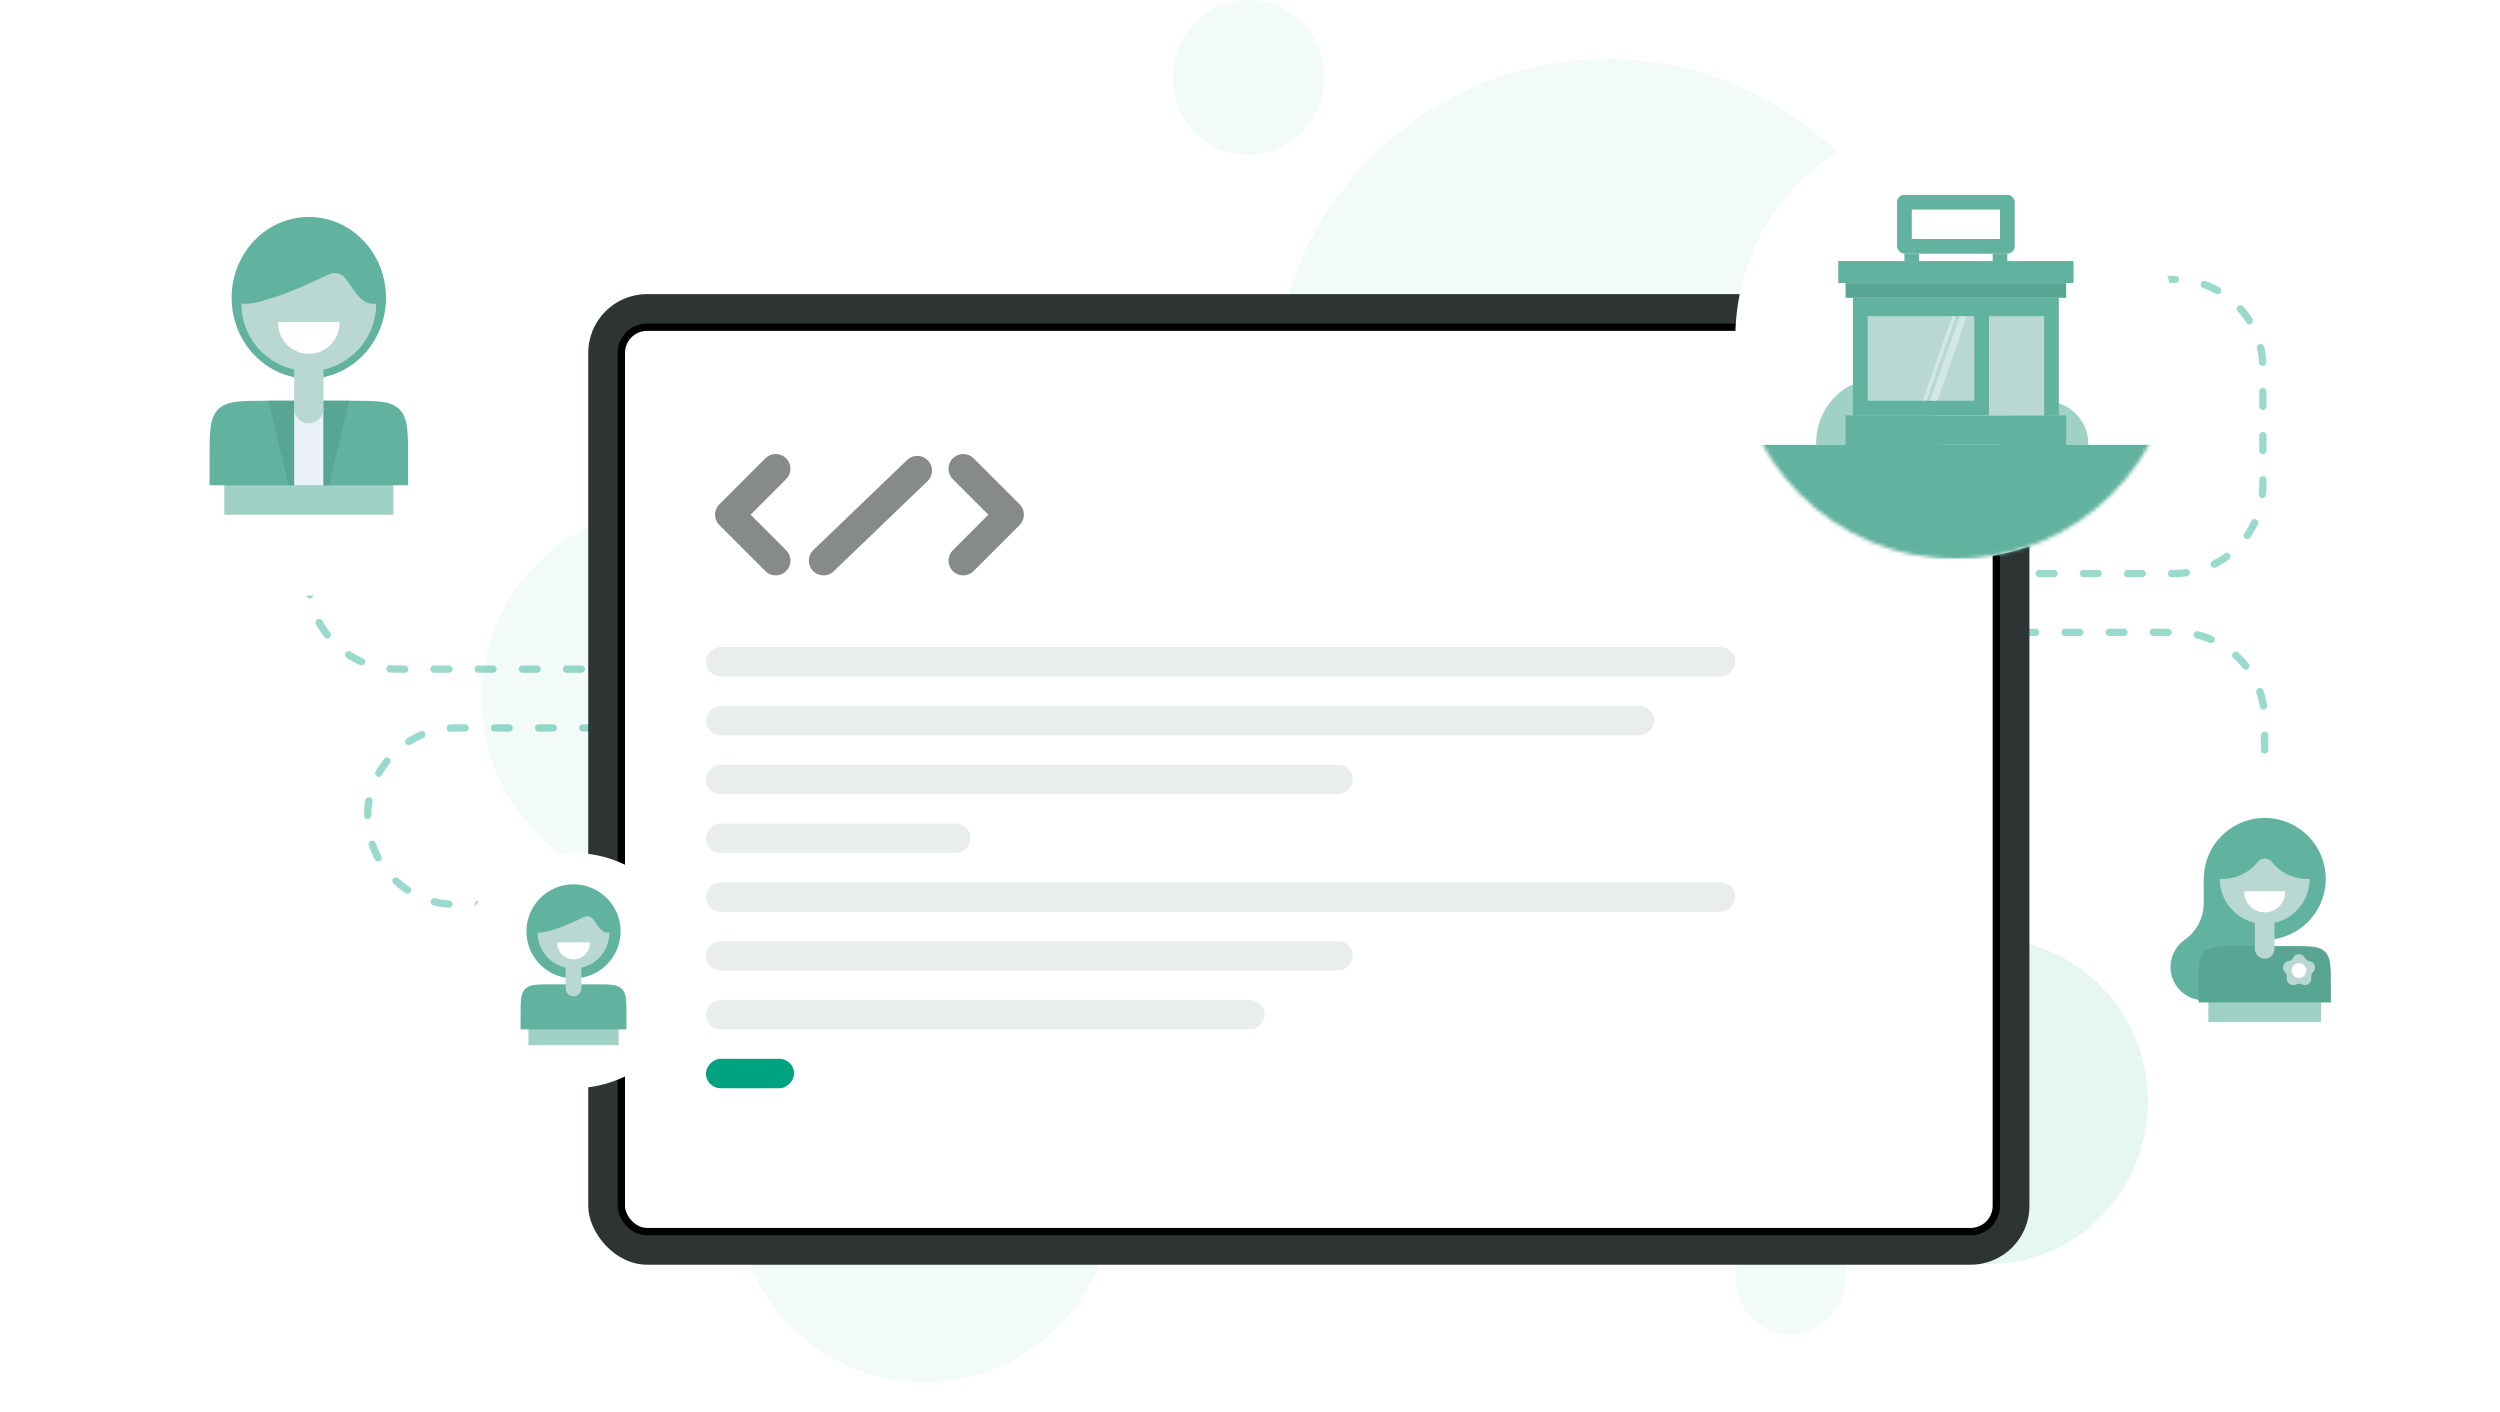 <svg width="680" height="384" viewBox="0 0 680 384" fill="none" xmlns="http://www.w3.org/2000/svg">
<path d="M234 190C234 161.281 210.943 138 182.5 138C154.057 138 131 161.281 131 190C131 218.719 154.057 242 182.5 242C210.943 242 234 218.719 234 190Z" fill="#00A37F" fill-opacity="0.05"/>
<path d="M303 324C303 295.281 279.943 272 251.5 272C223.057 272 200 295.281 200 324C200 352.719 223.057 376 251.5 376C279.943 376 303 352.719 303 324Z" fill="#00A37F" fill-opacity="0.05"/>
<path d="M528.169 108.299C528.169 57.324 487.389 16 437.085 16C386.78 16 346 57.324 346 108.299C346 159.274 386.78 200.598 437.085 200.598C487.389 200.598 528.169 159.274 528.169 108.299Z" fill="#00A37F" fill-opacity="0.05"/>
<ellipse rx="43.409" ry="44.252" transform="matrix(1 0 0 -1 540.823 299.581)" fill="#00A37F" fill-opacity="0.1"/>
<ellipse rx="15" ry="15.5" transform="matrix(1 0 0 -1 487 347.5)" fill="#00A37F" fill-opacity="0.05"/>
<ellipse rx="20.607" ry="21.103" transform="matrix(1 0 0 -1 339.607 21.103)" fill="#00A37F" fill-opacity="0.05"/>
<path d="M127.5 95H108C94.745 95 84 105.745 84 119V158C84 171.255 94.745 182 108 182H190.5" stroke="#00A37F" stroke-opacity="0.4" stroke-width="2" stroke-linecap="round" stroke-dasharray="4 8"/>
<path d="M587.716 76H591.5C604.755 76 615.5 86.745 615.5 100V132C615.5 145.255 604.755 156 591.5 156H536" stroke="#00A37F" stroke-opacity="0.4" stroke-width="2" stroke-linecap="round" stroke-dasharray="4 8"/>
<path d="M616 204V196C616 182.745 605.255 172 592 172H525" stroke="#00A37F" stroke-opacity="0.4" stroke-width="2" stroke-linecap="round" stroke-dasharray="4 8"/>
<path d="M162.5 198H124C110.745 198 100 208.746 100 222V222C100 235.255 110.745 246 124 246H182" stroke="#00A37F" stroke-opacity="0.4" stroke-width="2" stroke-linecap="round" stroke-dasharray="4 8"/>
<g filter="url(#filter0_d)">
<rect x="160" y="56" width="392" height="264" rx="16" fill="#2E3434"/>
<rect x="169" y="65" width="374" height="246" rx="7" fill="white" stroke="black" stroke-width="2"/>
<path d="M211 103.5L198.5 116L211 128.5" stroke="#868A8A" stroke-width="8" stroke-linecap="round" stroke-linejoin="round"/>
<path d="M249.5 104L224 128.5" stroke="#868A8A" stroke-width="8" stroke-linecap="round" stroke-linejoin="round"/>
<path d="M262 103.5L274.5 116L262 128.5" stroke="#868A8A" stroke-width="8" stroke-linecap="round" stroke-linejoin="round"/>
<rect width="280" height="8" rx="4" transform="matrix(1 0 0 -1 192 160)" fill="#EAEDED"/>
<rect width="280" height="8" rx="4" transform="matrix(1 0 0 -1 192 224)" fill="#EAEDED"/>
<rect width="176" height="8" rx="4" transform="matrix(1 0 0 -1 192 192)" fill="#EAEDED"/>
<rect width="152" height="8" rx="4" transform="matrix(1 0 0 -1 192 256)" fill="#EAEDED"/>
<rect width="258" height="8" rx="4" transform="matrix(1 0 0 -1 192 176)" fill="#EAEDED"/>
<rect width="176" height="8" rx="4" transform="matrix(1 0 0 -1 192 240)" fill="#EAEDED"/>
<rect width="72" height="8" rx="4" transform="matrix(1 0 0 -1 192 208)" fill="#EAEDED"/>
<rect width="24" height="8" rx="4" transform="matrix(1 0 0 -1 192 272)" fill="#00A37F"/>
</g>
<g filter="url(#filter1_d)">
<path d="M83.995 145.989C117.129 145.989 143.989 119.129 143.989 85.995C143.989 52.861 117.129 26 83.995 26C50.861 26 24 52.861 24 85.995C24 119.129 50.861 145.989 83.995 145.989Z" fill="white"/>
<rect opacity="0.6" x="61" y="101" width="46" height="23" fill="#61B29F"/>
<path d="M57 109C57 101.458 57 97.686 59.343 95.343C61.686 93 65.457 93 73 93H95C102.542 93 106.314 93 108.657 95.343C111 97.686 111 101.458 111 109V116H57V109Z" fill="#61B29F"/>
<rect x="80" y="95" width="8" height="21" fill="#EBF1F8"/>
<path d="M73 93H80V116H78.5L73 93Z" fill="#59A593"/>
<path d="M95 93H88V116H89.5L95 93Z" fill="#59A593"/>
<path d="M84 87C79.847 87 75.787 85.71 72.333 83.292C68.88 80.875 66.188 77.439 64.599 73.419C63.009 69.399 62.593 64.976 63.404 60.708C64.214 56.44 66.214 52.52 69.151 49.444C72.088 46.367 75.829 44.272 79.903 43.423C83.977 42.574 88.199 43.01 92.036 44.675C95.874 46.34 99.153 49.16 101.461 52.778C103.768 56.395 105 60.649 105 65C104.993 70.832 102.778 76.424 98.841 80.548C94.904 84.672 89.567 86.992 84 87Z" fill="#61B29F"/>
<path d="M83.995 84.947C94.121 84.947 102.33 76.737 102.33 66.611C102.33 56.484 94.121 48.275 83.995 48.275C73.868 48.275 65.659 56.484 65.659 66.611C65.659 76.737 73.868 84.947 83.995 84.947Z" fill="#B8D8D1"/>
<path d="M83.995 81.891V95.13" stroke="#B8D8D1" stroke-width="8" stroke-miterlimit="10" stroke-linecap="round" stroke-linejoin="round"/>
<path d="M92.344 71.599C92.385 72.72 92.199 73.838 91.798 74.886C91.397 75.933 90.788 76.89 90.01 77.697C89.231 78.504 88.297 79.147 87.265 79.585C86.232 80.024 85.122 80.25 84 80.25C82.878 80.25 81.768 80.024 80.735 79.585C79.703 79.147 78.769 78.504 77.991 77.697C77.212 76.89 76.604 75.933 76.203 74.886C75.802 73.838 75.616 72.72 75.656 71.599H92.344Z" fill="white"/>
<path d="M101.774 54.977C101.686 54.977 87.815 45.012 87.815 45.012L84.027 47.555L80.218 45.012C80.218 45.012 66.347 55.02 66.248 54.977C66.15 54.933 64.164 66.611 64.164 66.611H66.783C69.544 66.614 72 65.625 74.756 64.788C79 63.5 85.576 60.497 89.424 58.639C89.926 58.396 90.476 58.27 91.033 58.27C92.147 58.27 93.238 58.797 93.93 59.67C95.713 61.93 97.968 66.616 101.272 66.611H103.902C103.902 66.611 101.872 54.933 101.774 54.977Z" fill="#61B29F"/>
</g>
<g filter="url(#filter2_d)">
<path d="M155.997 279.994C173.669 279.994 187.994 265.669 187.994 247.997C187.994 230.326 173.669 216 155.997 216C138.326 216 124 230.326 124 247.997C124 265.669 138.326 279.994 155.997 279.994Z" fill="white"/>
<rect opacity="0.6" x="143.733" y="256" width="24.533" height="12.267" fill="#61B29F"/>
<path d="M141.6 260.267C141.6 256.244 141.6 254.233 142.85 252.983C144.099 251.733 146.111 251.733 150.133 251.733H161.867C165.889 251.733 167.901 251.733 169.15 252.983C170.4 254.233 170.4 256.244 170.4 260.267V264H141.6V260.267Z" fill="#61B29F"/>
<path d="M156 250.133C153.468 250.133 150.994 249.382 148.889 247.976C146.784 246.57 145.143 244.57 144.174 242.232C143.205 239.893 142.952 237.319 143.446 234.836C143.94 232.353 145.159 230.072 146.949 228.282C148.739 226.492 151.02 225.273 153.503 224.779C155.986 224.285 158.559 224.539 160.898 225.508C163.237 226.476 165.236 228.117 166.643 230.222C168.049 232.327 168.8 234.802 168.8 237.333C168.795 240.727 167.445 243.98 165.046 246.379C162.646 248.779 159.393 250.129 156 250.133Z" fill="#61B29F"/>
<path d="M155.997 247.438C161.398 247.438 165.776 243.06 165.776 237.659C165.776 232.259 161.398 227.88 155.997 227.88C150.596 227.88 146.218 232.259 146.218 237.659C146.218 243.06 150.596 247.438 155.997 247.438Z" fill="#B8D8D1"/>
<path d="M155.997 245.809V252.869" stroke="#B8D8D1" stroke-width="4.267" stroke-miterlimit="10" stroke-linecap="round" stroke-linejoin="round"/>
<path d="M160.45 240.319C160.472 240.917 160.373 241.513 160.159 242.072C159.945 242.631 159.621 243.141 159.205 243.572C158.79 244.002 158.292 244.345 157.741 244.579C157.191 244.813 156.598 244.933 156 244.933C155.402 244.933 154.81 244.813 154.259 244.579C153.708 244.345 153.21 244.002 152.795 243.572C152.38 243.141 152.055 242.631 151.841 242.072C151.627 241.513 151.528 240.917 151.55 240.319H160.45Z" fill="white"/>
<path d="M165.479 231.454C165.433 231.454 158.034 226.14 158.034 226.14L156.015 227.496L153.983 226.14C153.983 226.14 146.585 231.477 146.532 231.454C146.48 231.431 145.421 237.659 145.421 237.659H146.818C148.29 237.661 149.6 237.133 151.07 236.687C153.333 236 156.84 234.398 158.893 233.407C159.16 233.278 159.454 233.211 159.751 233.211C160.345 233.211 160.927 233.492 161.296 233.957C162.247 235.163 163.449 237.662 165.211 237.659H166.614C166.614 237.659 165.532 231.431 165.479 231.454Z" fill="#61B29F"/>
</g>
<g filter="url(#filter3_d)">
<path d="M615.996 275.993C638.086 275.993 655.993 258.086 655.993 235.996C655.993 213.907 638.086 196 615.996 196C593.907 196 576 213.907 576 235.996C576 258.086 593.907 275.993 615.996 275.993Z" fill="white"/>
<path d="M616.018 239.656C612.737 239.656 609.53 238.683 606.802 236.86C604.074 235.038 601.947 232.447 600.692 229.415C599.436 226.384 599.108 223.049 599.748 219.83C600.388 216.612 601.968 213.657 604.288 211.336C606.608 209.016 609.564 207.436 612.782 206.796C616 206.156 619.335 206.485 622.367 207.74C625.398 208.996 627.989 211.122 629.812 213.85C631.635 216.578 632.608 219.786 632.608 223.067C632.602 227.465 630.852 231.681 627.742 234.791C624.633 237.901 620.416 239.65 616.018 239.656Z" fill="#61B29F"/>
<path d="M616.018 223.074H599.407V229.826C599.392 231.764 598.909 233.669 598.001 235.38C597.093 237.091 595.786 238.558 594.19 239.656C592.924 240.551 591.909 241.757 591.244 243.158C590.579 244.558 590.285 246.107 590.391 247.654C590.497 249.201 591 250.694 591.85 251.991C592.7 253.287 593.87 254.343 595.246 255.057C596.623 255.771 598.16 256.119 599.71 256.067C601.259 256.015 602.77 255.565 604.095 254.761C605.421 253.956 606.517 252.824 607.279 251.474C608.04 250.123 608.441 248.599 608.444 247.049C608.44 246.521 608.389 245.995 608.291 245.477H616.018V223.074Z" fill="#61B29F"/>
<path d="M615.996 235.298C622.747 235.298 628.22 229.825 628.22 223.074C628.22 216.323 622.747 210.85 615.996 210.85C609.245 210.85 603.773 216.323 603.773 223.074C603.773 229.825 609.245 235.298 615.996 235.298Z" fill="#B8D8D1"/>
<rect opacity="0.6" x="600.667" y="246.667" width="30.667" height="15.333" fill="#61B29F"/>
<path d="M598 252C598 246.972 598 244.458 599.562 242.896C601.124 241.333 603.638 241.333 608.667 241.333H623.333C628.362 241.333 630.876 241.333 632.438 242.896C634 244.458 634 246.972 634 252V256.667H598V252Z" fill="#59A593"/>
<path d="M615.997 233.261V242.087" stroke="#B8D8D1" stroke-width="5.333" stroke-miterlimit="10" stroke-linecap="round" stroke-linejoin="round"/>
<path d="M621.563 226.399C621.59 227.147 621.466 227.892 621.198 228.59C620.931 229.289 620.526 229.926 620.006 230.465C619.487 231.003 618.865 231.431 618.176 231.724C617.488 232.016 616.748 232.167 616 232.167C615.252 232.167 614.512 232.016 613.824 231.724C613.135 231.431 612.513 231.003 611.994 230.465C611.474 229.926 611.069 229.289 610.802 228.59C610.534 227.892 610.41 227.147 610.437 226.399H621.563Z" fill="white"/>
<path d="M627.849 215.318C627.791 215.318 618.543 208.675 618.543 208.675L616.018 210.37L613.479 208.675C613.479 208.675 604.231 215.347 604.166 215.318C604.1 215.289 602.776 223.074 602.776 223.074H604.522C606.363 223.076 608.18 222.66 609.837 221.859C611.495 221.057 612.949 219.891 614.09 218.447C614.321 218.156 614.615 217.921 614.949 217.759C615.284 217.598 615.65 217.514 616.022 217.514C616.393 217.514 616.76 217.598 617.095 217.759C617.429 217.921 617.723 218.156 617.954 218.447C619.093 219.891 620.545 221.059 622.202 221.86C623.858 222.662 625.674 223.077 627.514 223.074H629.268C629.268 223.074 627.915 215.289 627.849 215.318Z" fill="#61B29F"/>
<path d="M623.778 244.486C624.414 243.196 626.253 243.196 626.889 244.486C627.142 244.998 627.63 245.352 628.195 245.435C629.618 245.641 630.186 247.39 629.157 248.394C628.748 248.792 628.561 249.366 628.658 249.929C628.901 251.346 627.413 252.427 626.141 251.758C625.635 251.492 625.032 251.492 624.526 251.758C623.253 252.427 621.766 251.346 622.009 249.929C622.106 249.366 621.919 248.792 621.51 248.394C620.481 247.39 621.049 245.641 622.472 245.435C623.037 245.352 623.525 244.998 623.778 244.486Z" fill="#B8D8D1"/>
<circle cx="625.333" cy="248" r="2" fill="white"/>
</g>
<g filter="url(#filter4_d)">
<path d="M531.995 135.989C565.129 135.989 591.989 109.129 591.989 75.995C591.989 42.861 565.129 16 531.995 16C498.86 16 472 42.861 472 75.995C472 109.129 498.86 135.989 531.995 135.989Z" fill="white"/>
<mask id="mask0" mask-type="alpha" maskUnits="userSpaceOnUse" x="472" y="16" width="120" height="120">
<path d="M531.995 135.989C565.129 135.989 591.989 109.129 591.989 75.995C591.989 42.861 565.129 16 531.995 16C498.86 16 472 42.861 472 75.995C472 109.129 498.86 135.989 531.995 135.989Z" fill="white"/>
</mask>
<g mask="url(#mask0)">
<path opacity="0.6" d="M494.011 105C493.929 102.667 494.307 100.342 495.123 98.162C495.94 95.982 497.178 93.992 498.764 92.312C500.35 90.632 502.25 89.296 504.353 88.383C506.455 87.47 508.716 87 511 87C513.284 87 515.545 87.47 517.647 88.383C519.75 89.296 521.65 90.632 523.236 92.312C524.822 93.992 526.06 95.982 526.877 98.162C527.693 100.342 528.071 102.667 527.989 105L494.011 105Z" fill="#61B29F"/>
<path opacity="0.6" d="M544.008 105C543.95 103.445 544.217 101.894 544.793 100.441C545.369 98.988 546.243 97.662 547.363 96.541C548.482 95.421 549.824 94.531 551.308 93.922C552.792 93.314 554.388 93 556 93C557.612 93 559.208 93.314 560.692 93.922C562.176 94.531 563.518 95.421 564.637 96.541C565.757 97.662 566.631 98.988 567.207 100.441C567.783 101.894 568.05 103.445 567.992 105L544.008 105Z" fill="#61B29F"/>
<path d="M504 65H560V97H504V65Z" fill="#61B29F"/>
<rect x="516" y="37" width="32" height="16" rx="2" fill="#61B29F"/>
<rect x="520" y="41" width="24" height="8" fill="white"/>
<path d="M518 53H522V55H518V53Z" fill="#61B29F"/>
<path d="M542 53H546V55H542V53Z" fill="#61B29F"/>
<path d="M502 65H562V61H502V65Z" fill="#59A593"/>
<path d="M500 61H564V55H500V61Z" fill="#61B29F"/>
<path d="M502 105H562V97H502V105Z" fill="#61B29F"/>
<path d="M469 105H595V136H469V105Z" fill="#61B29F"/>
<rect x="508" y="70" width="29" height="23" fill="#B8D8D1"/>
<path opacity="0.4" d="M533 70H535L527 93H525L533 70Z" fill="white"/>
<path opacity="0.4" d="M531 70H532L524 93H523L531 70Z" fill="white"/>
<rect x="541" y="70" width="15" height="27" fill="#B8D8D1"/>
</g>
</g>
<defs>
<filter id="filter0_d" x="120" y="40" width="472" height="344" filterUnits="userSpaceOnUse" color-interpolation-filters="sRGB">
<feFlood flood-opacity="0" result="BackgroundImageFix"/>
<feColorMatrix in="SourceAlpha" type="matrix" values="0 0 0 0 0 0 0 0 0 0 0 0 0 0 0 0 0 0 127 0"/>
<feOffset dy="24"/>
<feGaussianBlur stdDeviation="20"/>
<feColorMatrix type="matrix" values="0 0 0 0 0 0 0 0 0 0 0 0 0 0 0 0 0 0 0.1 0"/>
<feBlend mode="normal" in2="BackgroundImageFix" result="effect1_dropShadow"/>
<feBlend mode="normal" in="SourceGraphic" in2="effect1_dropShadow" result="shape"/>
</filter>
<filter id="filter1_d" x="0" y="18" width="168" height="168" filterUnits="userSpaceOnUse" color-interpolation-filters="sRGB">
<feFlood flood-opacity="0" result="BackgroundImageFix"/>
<feColorMatrix in="SourceAlpha" type="matrix" values="0 0 0 0 0 0 0 0 0 0 0 0 0 0 0 0 0 0 127 0"/>
<feOffset dy="16"/>
<feGaussianBlur stdDeviation="12"/>
<feColorMatrix type="matrix" values="0 0 0 0 0 0 0 0 0 0 0 0 0 0 0 0 0 0 0.1 0"/>
<feBlend mode="normal" in2="BackgroundImageFix" result="effect1_dropShadow"/>
<feBlend mode="normal" in="SourceGraphic" in2="effect1_dropShadow" result="shape"/>
</filter>
<filter id="filter2_d" x="100" y="208" width="112" height="112" filterUnits="userSpaceOnUse" color-interpolation-filters="sRGB">
<feFlood flood-opacity="0" result="BackgroundImageFix"/>
<feColorMatrix in="SourceAlpha" type="matrix" values="0 0 0 0 0 0 0 0 0 0 0 0 0 0 0 0 0 0 127 0"/>
<feOffset dy="16"/>
<feGaussianBlur stdDeviation="12"/>
<feColorMatrix type="matrix" values="0 0 0 0 0 0 0 0 0 0 0 0 0 0 0 0 0 0 0.1 0"/>
<feBlend mode="normal" in2="BackgroundImageFix" result="effect1_dropShadow"/>
<feBlend mode="normal" in="SourceGraphic" in2="effect1_dropShadow" result="shape"/>
</filter>
<filter id="filter3_d" x="552" y="188" width="128" height="128" filterUnits="userSpaceOnUse" color-interpolation-filters="sRGB">
<feFlood flood-opacity="0" result="BackgroundImageFix"/>
<feColorMatrix in="SourceAlpha" type="matrix" values="0 0 0 0 0 0 0 0 0 0 0 0 0 0 0 0 0 0 127 0"/>
<feOffset dy="16"/>
<feGaussianBlur stdDeviation="12"/>
<feColorMatrix type="matrix" values="0 0 0 0 0 0 0 0 0 0 0 0 0 0 0 0 0 0 0.1 0"/>
<feBlend mode="normal" in2="BackgroundImageFix" result="effect1_dropShadow"/>
<feBlend mode="normal" in="SourceGraphic" in2="effect1_dropShadow" result="shape"/>
</filter>
<filter id="filter4_d" x="448" y="8" width="168" height="168" filterUnits="userSpaceOnUse" color-interpolation-filters="sRGB">
<feFlood flood-opacity="0" result="BackgroundImageFix"/>
<feColorMatrix in="SourceAlpha" type="matrix" values="0 0 0 0 0 0 0 0 0 0 0 0 0 0 0 0 0 0 127 0"/>
<feOffset dy="16"/>
<feGaussianBlur stdDeviation="12"/>
<feColorMatrix type="matrix" values="0 0 0 0 0 0 0 0 0 0 0 0 0 0 0 0 0 0 0.1 0"/>
<feBlend mode="normal" in2="BackgroundImageFix" result="effect1_dropShadow"/>
<feBlend mode="normal" in="SourceGraphic" in2="effect1_dropShadow" result="shape"/>
</filter>
</defs>
</svg>
